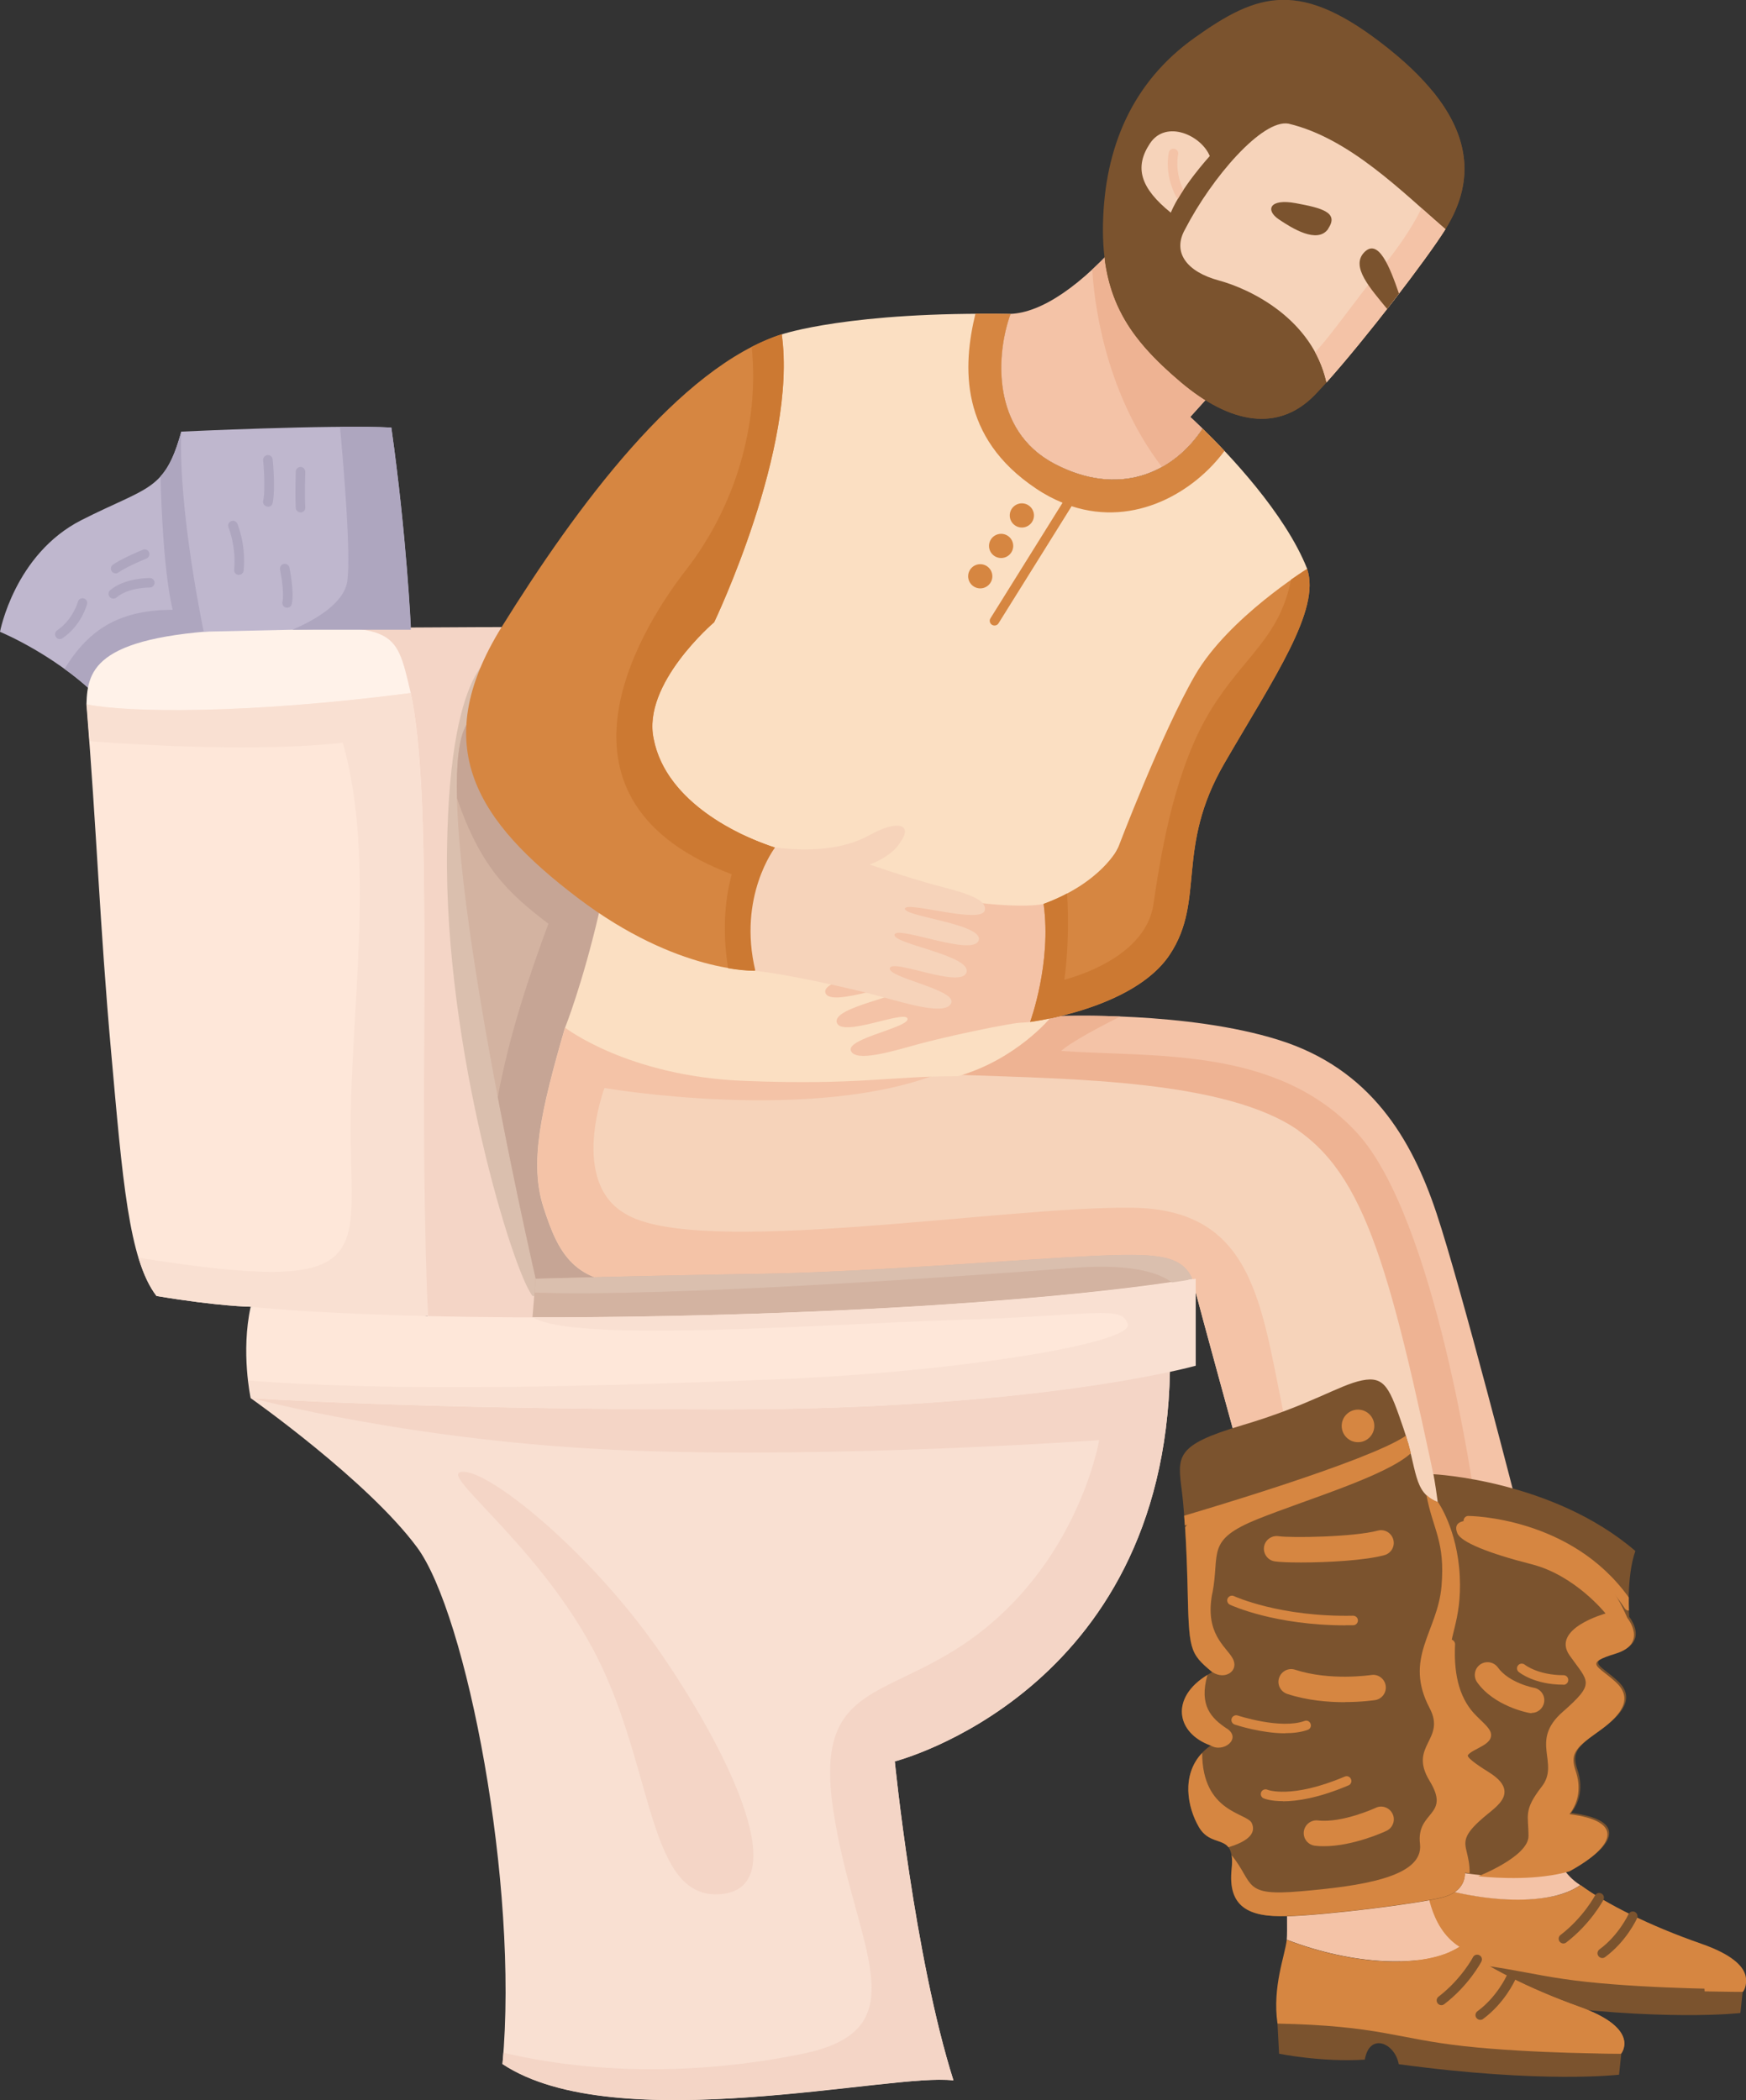 <svg width="488" height="587" viewBox="0 0 488 587" fill="none" xmlns="http://www.w3.org/2000/svg">
<rect x="0" y="0" width="488" height="587" fill="#333333" stroke="none"/>
<g clip-path="url(#clip0_17_12)">
<path d="M50.667 120.644C46.077 137.341 41.452 135.892 22.745 145.379C4.038 154.901 0 176.601 0 176.601C0 176.601 17.257 183.673 29.648 197.197C66.199 183.673 69.512 168.701 69.512 168.701L50.667 120.644Z" fill="#BFB7CE"/>
<path d="M32.34 160.248C32.616 160.248 32.892 160.179 33.099 160.007C35.377 158.385 40.865 156.143 40.934 156.108C41.624 155.832 41.935 155.039 41.659 154.383C41.383 153.693 40.589 153.383 39.933 153.659C39.692 153.762 34.1 156.039 31.546 157.833C30.959 158.247 30.821 159.075 31.236 159.696C31.512 160.076 31.891 160.248 32.306 160.248H32.34Z" fill="#AEA6BF"/>
<path d="M31.684 167.32C31.995 167.32 32.306 167.217 32.547 167.01C35.895 164.146 41.797 164.215 41.866 164.215C42.591 164.215 43.178 163.629 43.212 162.904C43.212 162.18 42.625 161.559 41.901 161.559C41.624 161.559 34.894 161.49 30.787 164.974C30.235 165.457 30.166 166.285 30.649 166.837C30.925 167.148 31.27 167.32 31.65 167.32H31.684Z" fill="#AEA6BF"/>
<path d="M16.705 178.636C16.947 178.636 17.223 178.567 17.464 178.394C22.71 174.841 24.264 169.114 24.333 168.872C24.505 168.148 24.091 167.424 23.401 167.251C22.676 167.079 21.951 167.493 21.779 168.182C21.779 168.251 20.363 173.219 15.98 176.186C15.359 176.6 15.221 177.428 15.635 178.049C15.877 178.429 16.325 178.636 16.739 178.636H16.705Z" fill="#AEA6BF"/>
<path d="M48.251 170.426C45.87 160.455 45.076 142.274 44.869 133.167C47.285 130.476 48.976 126.784 50.667 120.644L63.645 153.728L65.129 174.634L56.949 183.259C51.012 187.606 42.349 192.47 29.648 197.162C26.024 193.195 21.951 189.779 18.051 186.951C25.265 175.117 34.204 170.529 48.251 170.426Z" fill="#AEA6BF"/>
<path d="M82.697 175.6C82.697 175.6 136.505 175.221 149.102 175.255C161.976 181.051 175.23 365.448 175.23 365.448L170.053 373.762L119.696 368.932L82.697 175.6Z" fill="#F4D5C6"/>
<path d="M140.094 182.396C140.094 182.396 125.702 181.499 124.942 237.457C124.149 293.414 143.684 356.306 148.895 362.274C160.009 361.55 162.977 353.235 162.977 353.235L140.129 182.396H140.094Z" fill="#DABFAE"/>
<path d="M149.724 357.41C149.724 357.41 118.523 222.174 130.361 202.613C142.2 183.052 171.882 203.613 177.577 233.938C183.272 264.228 172.676 358.859 172.676 358.859L149.724 357.41Z" fill="#D3B3A1"/>
<path d="M127.738 223.105C127.496 213.48 128.221 206.166 130.361 202.613C142.2 183.052 171.882 203.613 177.577 233.938C183.272 264.228 172.676 358.859 172.676 358.859L149.724 357.41C149.724 357.41 144.512 334.778 139.128 306.662C142.303 289.171 148.343 271.438 153.279 258.191C142.441 249.945 134.399 242.701 127.738 223.105Z" fill="#C6A595"/>
<path d="M24.16 196.886C24.436 186.812 26.818 177.325 68.787 175.876C110.791 174.427 110.377 174.738 114.795 193.712C77.657 215.274 24.125 196.886 24.125 196.886H24.16Z" fill="#FFF2E9"/>
<path d="M118.523 367.828C118.523 367.828 118.281 344.99 118.523 293.241C118.764 241.493 118.592 212.134 114.83 193.712C68.477 199.749 35.101 199.163 24.16 196.886C27.025 231.971 27.888 258.742 31.063 294.104C34.238 329.5 35.964 352.131 43.73 362.239C61.298 365.172 70.03 365.241 70.03 365.241C70.03 365.241 93.983 371.347 118.488 367.828H118.523Z" fill="#FEE7D9"/>
<path d="M114.83 193.712C118.557 212.135 118.73 241.493 118.523 293.242C118.281 344.99 119.662 367.829 119.662 367.829C95.122 371.347 70.064 365.241 70.064 365.241C70.064 365.241 61.332 365.172 43.764 362.24C41.694 359.549 40.071 355.995 38.725 351.545C103.958 361.895 98.47 352.201 98.021 318.633C97.573 284.203 105.338 241.355 95.812 207.581C72.791 210.237 40.14 208.305 25.023 207.167C24.782 203.786 24.505 200.371 24.229 196.852C35.17 199.163 68.546 199.715 114.899 193.678L114.83 193.712Z" fill="#F9E0D2"/>
<path d="M70.03 390.77C70.03 390.77 102.715 413.781 116.555 432.48C130.396 451.178 145.064 526.834 140.439 576.892C172.089 597.902 250.368 579.204 266.486 581.481C255.545 546.947 250.092 492.301 250.092 492.301C250.092 492.301 325.299 473.188 326.99 383.215C269.109 377.799 70.064 390.77 70.064 390.77H70.03Z" fill="#F9E0D2"/>
<path d="M326.99 383.249C325.299 473.222 250.092 492.335 250.092 492.335C250.092 492.335 255.545 546.981 266.486 581.515C248.573 579.238 172.089 597.902 140.439 576.926C140.543 575.891 140.612 574.822 140.715 573.752C164.565 579.376 193.661 580.307 224.275 574.063C258.03 567.163 238.495 543.669 232.869 505.824C227.243 467.978 250.057 476.155 276.116 454.524C302.174 432.893 307.213 402.534 307.213 402.534C307.213 402.534 234.353 407.743 175.23 405.397C116.107 403.086 70.271 390.77 70.271 390.77L70.133 390.839L70.03 390.77C70.03 390.77 269.075 377.833 326.955 383.215L326.99 383.249Z" fill="#F4D5C6"/>
<path d="M487.054 556.781L486.433 562.646C486.433 562.646 465.206 565.199 424.859 559.714C423.789 553.78 416.713 550.744 415.367 558.437C403.184 559.196 391.449 556.781 391.449 556.781L391 548.364C391 548.364 398.386 543.706 435.11 547.467C471.833 551.227 487.054 556.781 487.054 556.781Z" fill="#7B532E"/>
<path d="M441.814 526.948C448.907 532.12 460.994 538.233 475.457 543.271C492.743 549.283 487.13 556 487.13 556C487.13 556 462.544 556 443.467 553.951C424.39 551.902 419.914 548.376 391.367 547.805C389.887 537.729 393.33 529.333 393.812 525C411.89 531.852 432.964 533.094 441.814 526.948Z" fill="#D68641"/>
<path d="M393.741 513.759L432.121 507.929C432.811 508.895 432.811 521.314 441.682 526.903C432.811 533.216 411.723 531.94 393.568 524.902C393.775 523.005 393.706 513.759 393.706 513.759H393.741Z" fill="#F4C3A7"/>
<path d="M453.141 574.028L452.519 579.893C452.519 579.893 431.293 582.446 390.945 576.961C389.875 571.027 382.8 567.991 381.454 575.684C369.27 576.443 357.501 574.028 357.501 574.028L357.052 565.611C357.052 565.611 364.438 560.953 401.162 564.714C437.885 568.474 453.106 574.028 453.106 574.028H453.141Z" fill="#7B532E"/>
<path d="M359.641 531.008L398.193 525.178C398.884 526.144 399.056 538.563 407.926 544.152C398.159 550.465 377.795 549.189 359.641 542.151C359.848 540.254 359.641 531.008 359.641 531.008Z" fill="#F4C3A7"/>
<path d="M407.926 544.187C415.036 549.5 426.978 555.779 441.474 560.954C458.801 567.129 453.071 574.029 453.071 574.029C453.071 574.029 428.393 574.029 409.272 571.925C390.151 569.82 385.63 566.198 357.052 565.611C355.568 555.262 359.157 546.637 359.641 542.187C377.761 549.224 398.124 550.501 407.926 544.187Z" fill="#D68641"/>
<path d="M437.712 528.973C439.231 528.421 440.577 527.731 441.716 526.903C448.826 532.216 460.94 538.495 475.437 543.67C492.763 549.845 487.137 556.745 487.137 556.745C487.137 556.745 482.857 556.745 476.437 556.607C476.058 549.604 474.021 547.706 459.318 542.152C446.237 537.219 439.749 531.181 437.678 528.973H437.712Z" fill="#D68641"/>
<path d="M405.165 545.636C406.166 545.187 407.098 544.704 407.961 544.152C415.071 549.465 427.013 555.744 441.509 560.919C458.835 567.094 453.106 573.994 453.106 573.994C453.106 573.994 449.378 573.994 443.718 573.856C444.27 568.405 443.131 565.99 432.846 562.23C422.215 558.366 411.343 552.812 405.165 545.601V545.636Z" fill="#D68641"/>
<path d="M413.69 564.576C413.966 564.576 414.242 564.507 414.484 564.335C420.421 559.988 423.354 553.709 423.458 553.433C423.768 552.778 423.458 551.984 422.802 551.674C422.146 551.363 421.352 551.674 421.042 552.329C421.042 552.398 418.281 558.263 412.931 562.162C412.344 562.61 412.206 563.438 412.655 564.025C412.931 564.37 413.311 564.576 413.725 564.576H413.69Z" fill="#7B532E"/>
<path d="M402.853 560.471C403.129 560.471 403.405 560.367 403.647 560.195C410.48 554.985 413.897 548.569 414.035 548.293C414.381 547.637 414.139 546.844 413.483 546.499C412.827 546.154 412.034 546.395 411.688 547.051C411.688 547.12 408.375 553.26 402.059 558.09C401.472 558.539 401.369 559.367 401.817 559.953C402.093 560.298 402.473 560.471 402.887 560.471H402.853Z" fill="#7B532E"/>
<path d="M447.791 547.292C448.067 547.292 448.343 547.223 448.585 547.051C454.521 542.704 457.455 536.425 457.558 536.149C457.869 535.494 457.558 534.7 456.903 534.39C456.247 534.079 455.453 534.39 455.142 535.045C455.142 535.114 452.381 540.979 447.031 544.877C446.445 545.326 446.307 546.154 446.755 546.74C447.031 547.085 447.411 547.292 447.825 547.292H447.791Z" fill="#7B532E"/>
<path d="M436.953 543.221C437.229 543.221 437.506 543.117 437.747 542.945C444.546 537.735 447.998 531.319 448.136 531.043C448.481 530.387 448.24 529.594 447.584 529.249C446.928 528.904 446.134 529.145 445.789 529.801C445.789 529.87 442.476 536.01 436.159 540.84C435.573 541.289 435.469 542.117 435.918 542.703C436.194 543.048 436.574 543.221 436.988 543.221H436.953Z" fill="#7B532E"/>
<path d="M296.41 283.996C296.41 283.996 331.822 282.616 357.432 290.689C383.041 298.727 394.569 318.322 401.472 339.022C408.375 359.721 424.493 422.751 424.493 422.751L399.746 426.787C399.746 426.787 381.039 364.378 350.529 346.232C320.018 328.12 263.897 311.422 263.897 311.422C263.897 311.422 256.995 301.349 259.859 296.174C262.724 290.999 296.41 284.03 296.41 284.03V283.996Z" fill="#F4C3A7"/>
<path d="M296.41 283.995C296.41 283.995 303.244 283.719 313.081 284.133C307.8 286.79 299.378 291.206 296.583 293.759C322.986 295.553 356.983 292.551 379.176 316.528C401.403 340.505 412.206 419.266 412.206 419.266C412.206 419.266 412.413 421.543 412.689 424.648L399.746 426.752C399.746 426.752 389.53 392.702 371.928 367.621C365.37 345.059 354.187 327.361 337.413 324.532C311.769 320.219 266.728 314.423 260.066 303.867C259.687 302.797 259.411 301.693 259.272 300.624C259.514 298.554 260.722 296.312 262.551 294C271.18 289.239 296.41 284.03 296.41 284.03V283.995Z" fill="#EEB393"/>
<path d="M362.92 315.977C342.763 301.867 299.62 301.591 268.799 300.452L157.904 287.239C151.07 310.802 147.895 325.188 151.933 337.573C155.971 349.958 160.216 359.377 179.234 358.825C198.251 358.273 329.648 351.683 333.168 357.41C336.413 369.795 346.491 406.33 346.491 406.33C346.491 406.33 376.001 442.519 405.062 433.308C389.806 359.653 383.042 330.087 362.885 316.011L362.92 315.977Z" fill="#F6D3BA"/>
<path d="M151.967 337.573C147.929 325.188 151.104 310.837 157.938 287.239L263.069 299.797C227.347 314.183 168.948 304.109 168.948 304.109C168.948 304.109 159.112 330.156 174.678 339.195C194.696 351.752 281.155 336.987 316.705 337.573C352.255 338.16 352.565 367.484 359.951 400.637L346.249 405.433C344.661 399.706 336.136 368.657 333.203 357.445C329.682 351.683 198.286 358.307 179.268 358.859C160.251 359.411 156.005 349.993 151.967 337.608V337.573Z" fill="#F4C3A7"/>
<path d="M359.71 535.562C348.941 535.942 343.108 532.975 344.213 522.418C345.283 511.861 338.828 517.036 335.135 510.757C331.477 504.513 329.751 493.922 338.38 487.884C328.232 484.228 326.955 473.636 338.794 467.392C332.305 462.01 332.305 461.148 331.891 443.243C331.477 425.338 330.338 416.92 330.338 416.92C329.095 406.984 328.232 403.983 347.215 398.36C366.198 392.736 374.206 387.147 380.66 385.836C387.149 384.526 388.426 388.01 392.326 399.429C396.226 410.848 394.88 417.196 401.852 419.887C401.023 413.815 400.644 412.056 400.644 412.056C400.644 412.056 433.985 413.643 457.075 433.514C454.486 440.897 455.349 451.902 455.349 451.902C455.349 451.902 461.182 459.009 452.105 461.838C443.028 464.632 446.928 465.081 452.105 469.807C457.282 474.568 453.416 479.294 446.928 483.848C440.439 488.402 439.369 490.092 440.888 494.646C442.406 499.166 441.751 503.271 439.162 506.721C454.486 508.653 452.105 515.553 439.162 522.694C426.426 526.351 409.376 523.556 409.376 523.556C409.376 523.556 410.066 528.731 402.818 530.456C395.57 532.181 371.548 535.217 359.71 535.631V535.562Z" fill="#7B532E"/>
<path d="M427.209 513.152C427.209 507.391 425.725 506.046 430.902 499.387C436.079 492.729 427.382 486.726 436.735 478.515C446.089 470.305 443.983 470.201 438.702 462.715C433.422 455.194 448.746 450.985 448.746 450.985C448.746 450.985 440.29 440.325 428.072 437.22C415.854 434.115 408.33 431.01 407.329 428.561C404.74 422.317 417.821 425.042 433.042 430.907C448.297 436.772 453.06 448.26 454.855 452.262C454.855 452.262 460.688 459.368 451.611 462.197C442.534 464.992 446.434 465.44 451.611 470.167C456.788 474.927 452.922 479.654 446.434 484.208C439.945 488.762 438.875 490.452 440.394 495.006C441.912 499.525 441.256 503.631 438.668 507.08C453.992 509.012 451.611 515.912 438.668 523.054C429.867 525.572 419.029 525.02 413.162 524.433C413.162 524.433 427.209 518.948 427.209 513.187V513.152Z" fill="#D68641"/>
<path d="M349.873 509.585C351.219 512.552 348.527 514.76 343.35 516.312C341.555 513.966 337.689 515.07 335.135 510.758C331.857 505.169 330.131 496.13 335.998 489.955C336.033 506.722 348.562 506.653 349.873 509.585Z" fill="#D68641"/>
<path d="M342.901 483.124C347.181 485.987 341.866 490.024 338.38 487.885C328.612 484.366 327.059 474.465 337.482 468.151C335.032 476.742 338.587 480.295 342.901 483.158V483.124Z" fill="#D68641"/>
<path d="M338.829 445.313C336.654 456.698 342.625 460.113 344.523 463.528C346.422 466.944 342.487 469.738 338.829 467.358C332.34 461.976 332.34 461.114 331.926 443.209C331.753 436.447 331.511 431.03 331.235 426.891C332.271 425.545 333.686 424.234 335.619 423.682C340.106 422.337 391.36 403.845 391.36 403.845C391.36 403.845 392.395 403.19 393.499 403.052C393.81 404.156 394.086 405.191 394.328 406.191C387.321 412.608 365.025 419.163 351.564 424.579C336.896 430.478 341.037 433.928 338.863 445.313H338.829Z" fill="#D68641"/>
<path d="M405.372 464.391C406.339 470.98 407.685 475.637 413.069 481.951C416.969 485.608 414.933 485.918 410.757 488.505C406.615 491.093 410.653 492.887 414.588 495.992C418.522 499.097 421.974 498.338 415.243 505.789C408.548 513.241 407.34 511.447 408.755 518.451C409.134 520.348 409.341 522.038 409.48 523.487H409.41C409.41 523.487 410.101 528.662 402.853 530.387C395.605 532.112 371.583 535.148 359.744 535.562C348.976 535.942 343.143 532.975 344.247 522.383C344.42 520.762 344.385 519.52 344.247 518.554C350.667 526.523 347.112 530.077 363.541 528.628C379.97 527.213 397.986 524.764 396.882 515.415C395.777 506.065 405.614 507.687 399.574 497.786C393.534 487.884 404.268 486.332 399.574 477.431C392.222 463.425 401.783 456.111 402.887 443.45C403.992 430.789 400.471 427.546 398.676 417.852C399.505 418.68 400.54 419.335 401.921 419.852C401.921 419.852 407.34 427.477 407.995 440.483C408.651 453.489 404.44 457.801 405.407 464.391H405.372Z" fill="#D68641"/>
<path d="M267.659 300.797C248.297 300.797 240.186 303.384 207.811 302.108C175.437 300.797 157.938 287.239 157.938 287.239C157.938 287.239 162.77 275.164 167.395 255.293C172.02 235.421 175.816 204.131 194.144 166.561C207.57 124.748 218.511 93.458 218.511 93.458C218.511 93.458 237.528 86.972 282.466 87.766C278.428 98.805 276.875 120.298 294.753 129.682C312.632 139.066 327.853 132.373 336.136 119.815C343.177 126.68 359.157 143.343 365.37 159.04C365.37 159.04 320.19 217.378 307.869 246.668C295.513 275.957 293.683 284.375 293.683 284.375C293.683 284.375 284.157 296.105 267.694 300.831L267.659 300.797Z" fill="#FBDFC2"/>
<path d="M314.806 65.342C335.032 84.523 342.245 105.947 342.245 105.947L332.685 116.538C332.685 116.538 333.996 117.711 336.102 119.781C327.818 132.339 312.632 139.032 294.719 129.648C276.84 120.264 278.394 98.771 282.432 87.732C290.922 87.421 302.174 80.142 314.772 65.342H314.806Z" fill="#F4C3A7"/>
<path d="M305.349 75.278C308.387 72.449 311.527 69.171 314.772 65.342C334.997 84.523 342.211 105.947 342.211 105.947L332.65 116.538C332.65 116.538 333.962 117.711 336.067 119.781C333.133 124.266 329.268 127.992 324.746 130.51C308.11 108.776 305.66 82.35 305.28 75.243L305.349 75.278Z" fill="#EEB393"/>
<path d="M291.682 252.636C291.682 252.636 287.091 254.119 270.386 251.98C253.681 249.807 247.227 248.945 244.19 257.431C241.153 265.918 242.464 273.094 250.955 276.854C259.445 280.615 262.483 281.891 262.483 281.891C262.483 281.891 277.255 286.928 287.92 285.652C295.271 273.301 291.682 252.67 291.682 252.67V252.636Z" fill="#F4C3A7"/>
<path d="M283.226 253.602C274.77 254.603 265.761 254.327 258.651 250.359C251.507 246.392 247.4 247.634 250.989 252.429C253.233 256.086 258.789 257.984 258.789 257.984C258.789 257.984 248.642 261.571 239.737 263.848C230.833 266.125 228.624 267.85 229.141 269.886C230.418 273.301 249.47 267.298 249.712 269.368C249.954 271.404 229.487 273.301 230.695 277.475C231.972 281.891 251.61 273.646 252.404 276.026C253.198 278.407 232.593 281.408 233.87 285.79C235.147 290.171 252.853 282.236 253.647 284.686C254.406 287.135 236.666 290.206 237.805 293.621C238.944 297.036 249.367 293.862 256.235 291.965C263.069 290.068 280.948 286.066 288.368 285.41C292.993 266.194 283.295 253.637 283.295 253.637L283.226 253.602Z" fill="#F4C3A7"/>
<path d="M216.544 236.871C216.544 236.871 186.965 228.211 182.72 206.546C179.372 191.125 199.632 173.91 199.632 173.91C199.632 173.91 222.964 125.197 218.511 93.424C189.899 102.601 161.045 141.722 140.232 175.221C119.42 208.754 133.537 229.764 161.493 250.981C189.45 272.197 211.091 271.266 211.091 271.266L216.578 236.802L216.544 236.871Z" fill="#D68641"/>
<path d="M296.963 140.515C294.512 139.514 292.062 138.238 289.611 136.582C268.143 122.265 269.04 102.462 272.63 87.662C275.771 87.662 279.05 87.662 282.467 87.731C278.428 98.771 276.875 120.264 294.754 129.647C312.632 139.031 327.853 132.338 336.137 119.781C337.759 121.368 339.899 123.507 342.246 126.025C333.859 137.41 317.361 147.345 299.482 141.481C299.482 141.584 299.413 141.653 299.344 141.757L279.084 174.22C278.843 174.634 278.394 174.841 277.945 174.841C277.704 174.841 277.462 174.772 277.255 174.634C276.634 174.255 276.426 173.427 276.841 172.806L296.963 140.549V140.515Z" fill="#D68641"/>
<path d="M285.607 140.688C283.743 140.688 282.225 142.205 282.225 144.068C282.225 145.931 283.743 147.449 285.607 147.449C287.471 147.449 288.989 145.931 288.989 144.068C288.989 142.205 287.471 140.688 285.607 140.688Z" fill="#D68641"/>
<path d="M279.809 149.209C277.945 149.209 276.426 150.727 276.426 152.59C276.426 154.453 277.945 155.971 279.809 155.971C281.672 155.971 283.191 154.453 283.191 152.59C283.191 150.727 281.672 149.209 279.809 149.209Z" fill="#D68641"/>
<path d="M273.976 157.695C272.112 157.695 270.593 159.213 270.593 161.076C270.593 162.939 272.112 164.457 273.976 164.457C275.839 164.457 277.358 162.939 277.358 161.076C277.358 159.213 275.839 157.695 273.976 157.695Z" fill="#D68641"/>
<path d="M365.335 159.041C369.236 170.426 356.086 189.435 342.245 213.308C328.37 237.181 337.034 251.567 326.955 266.816C316.877 282.064 287.919 285.652 287.919 285.652C287.919 285.652 293.994 269.162 291.682 252.671C307.834 246.668 312.425 237.147 312.425 237.147C312.425 237.147 324.781 204.614 334.065 188.641C343.35 172.668 365.335 159.041 365.335 159.041Z" fill="#D68641"/>
<path d="M50.667 120.643C50.667 120.643 92.395 118.642 109.376 119.505C113.691 150.002 114.83 175.255 114.83 175.255L56.949 176.566C56.949 176.566 49.804 143.068 50.667 120.643Z" fill="#BFB7CE"/>
<path d="M358.571 503.478C362.437 503.478 368.442 502.616 376.898 499.028C377.588 498.752 377.899 497.958 377.588 497.268C377.312 496.579 376.519 496.268 375.828 496.579C360.952 502.892 354.257 500.27 354.222 500.235C353.566 499.959 352.773 500.27 352.496 500.925C352.22 501.581 352.496 502.374 353.187 502.65C353.325 502.719 355.085 503.444 358.606 503.444L358.571 503.478Z" fill="#D68641"/>
<path d="M359.192 484.435C361.435 484.435 363.61 484.193 365.508 483.503C366.198 483.262 366.578 482.503 366.302 481.813C366.06 481.123 365.301 480.744 364.611 481.02C357.915 483.434 346.077 479.536 345.938 479.502C345.248 479.26 344.489 479.64 344.247 480.33C344.006 481.02 344.385 481.779 345.076 482.02C345.455 482.158 352.496 484.469 359.157 484.469L359.192 484.435Z" fill="#D68641"/>
<path d="M376.048 454.263C376.773 454.263 377.498 454.263 378.222 454.263C378.947 454.263 379.534 453.642 379.534 452.917C379.534 452.193 378.913 451.606 378.188 451.606C357.79 452.02 345.02 446.19 344.881 446.121C344.226 445.811 343.432 446.121 343.121 446.777C342.811 447.432 343.121 448.226 343.777 448.536C344.295 448.778 356.34 454.297 376.083 454.297L376.048 454.263Z" fill="#D68641"/>
<path d="M436.976 470.918C437.7 470.918 438.322 470.331 438.322 469.572C438.322 468.813 437.735 468.227 436.976 468.227C429.866 468.227 426.207 465.329 426.173 465.294C425.586 464.846 424.758 464.915 424.309 465.467C423.826 466.019 423.929 466.881 424.481 467.33C424.654 467.468 428.83 470.883 436.976 470.883V470.918Z" fill="#D68641"/>
<path d="M384.112 398.554C384.112 401.072 382.075 403.108 379.556 403.108C377.036 403.108 375 401.072 375 398.554C375 396.035 377.036 394 379.556 394C382.075 394 384.112 396.035 384.112 398.554Z" fill="#D68641"/>
<path d="M333.203 357.41C330.165 350.648 323.055 350.234 304.694 351.096C286.332 351.959 241.877 355.616 212.299 356.064C182.72 356.478 149.689 357.444 149.689 357.444L148.826 368.242C148.826 368.242 186.827 375.694 240.98 373.348C295.168 370.968 333.134 357.444 333.134 357.444L333.203 357.41Z" fill="#D3B3A1"/>
<path d="M70.03 365.241C70.03 365.241 111.827 370.037 202.531 367.449C293.235 364.862 333.272 357.41 333.272 357.41V381.732C333.272 381.732 290.612 393.945 202.6 393.945C114.588 393.945 70.064 390.771 70.064 390.771C70.064 390.771 67.269 377.972 70.064 365.241H70.03Z" fill="#FEE7D9"/>
<path d="M294.857 274.508C294.857 274.508 319.949 269.575 322.4 252.636C324.85 235.697 328.854 214.066 338.38 198.507C347.768 183.259 357.535 178.463 360.849 162.007C363.575 160.075 365.336 159.006 365.336 159.006C369.236 170.391 356.086 189.399 342.246 213.273C328.371 237.146 337.034 251.532 326.956 266.781C319.604 277.889 302.278 282.823 293.373 284.651L294.857 274.508Z" fill="#CC7932"/>
<path d="M210.124 96.943C212.92 95.528 215.681 94.321 218.477 93.424C222.964 125.163 199.597 173.91 199.597 173.91C199.597 173.91 179.337 191.125 182.685 206.546C186.24 224.761 207.639 233.766 214.439 236.181C212.54 239.044 210.4 242.149 207.95 245.599C149.31 225.831 177.301 177.877 191.728 159.317C205.43 141.722 212.333 118.643 210.09 96.943H210.124Z" fill="#CC7932"/>
<path d="M403.992 64.065C398.297 73.207 377.588 99.978 367.475 110.397C357.328 120.816 343.936 118.608 329.889 106.671C315.876 94.734 307.834 83.729 308.283 62.547C308.732 41.399 316.325 23.046 333.927 10.523C351.53 -2.001 363.437 -6.175 388.184 13.662C412.931 33.464 412.62 50.162 403.992 64.03V64.065Z" fill="#7B532E"/>
<path d="M343.937 105.705C360.365 114.571 369.374 95.321 385.492 75.795C401.576 56.303 404.855 42.607 400.299 25.392C412.448 40.192 410.895 53.025 403.992 64.065C398.297 73.207 377.588 99.978 367.475 110.397C357.328 120.816 343.937 118.608 329.889 106.671C318.327 96.839 310.803 87.593 308.801 72.724C317.257 85.454 328.198 97.184 343.937 105.671V105.705Z" fill="#7B532E"/>
<path d="M370.754 106.878C366.75 89.042 349.424 80.762 340.623 78.382C331.822 76.001 327.507 70.619 331.235 64.064C338.69 49.609 352.841 33.222 360.158 34.568C377.139 38.604 391.773 53.508 403.992 64.064C398.849 72.31 381.557 94.838 370.754 106.878Z" fill="#F6D3BA"/>
<path d="M338.103 43.642C338.103 43.642 330.2 52.301 327.231 59.442C318.741 52.577 316.946 46.781 321.433 40.054C325.92 33.361 335.757 37.811 338.138 43.642H338.103Z" fill="#F6D3BA"/>
<path d="M326.679 42.572C326.852 41.848 327.577 41.434 328.301 41.606C329.026 41.779 329.44 42.503 329.268 43.228C329.268 43.262 328.232 47.816 330.752 53.094C330.234 53.888 329.716 54.716 329.233 55.544C329.026 55.44 328.854 55.268 328.75 55.026C325.264 48.506 326.645 42.814 326.679 42.572Z" fill="#F4C3A7"/>
<path d="M367.613 98.495C373.032 92.423 378.623 84.143 385.492 75.795C390.738 69.412 394.638 63.651 397.33 58.2C399.608 60.236 401.852 62.237 403.992 64.065C398.849 72.31 381.557 94.838 370.754 106.878C370.064 103.808 368.959 101.013 367.613 98.495Z" fill="#F4C3A7"/>
<path d="M391.014 39.743C391.463 39.743 391.912 39.502 392.153 39.088C393.844 36.259 393.361 32.291 391.014 30.222C388.909 28.359 385.941 28.566 383.041 30.808C382.455 31.257 382.351 32.084 382.8 32.671C383.248 33.258 384.077 33.361 384.663 32.913C385.733 32.084 387.735 30.877 389.219 32.222C390.565 33.43 390.876 36.052 389.841 37.742C389.461 38.363 389.668 39.191 390.289 39.571C390.496 39.709 390.738 39.778 390.98 39.778L391.014 39.743Z" fill="#7B532E"/>
<path d="M385.526 23.736C385.941 23.736 386.355 23.564 386.596 23.184C387.977 21.287 387.252 17.906 385.009 15.974C383.214 14.387 380.177 13.8 377.105 16.767C376.587 17.285 376.553 18.113 377.105 18.665C377.623 19.182 378.451 19.217 379.003 18.665C380.108 17.595 381.73 16.629 383.283 17.975C384.56 19.079 384.905 20.976 384.457 21.597C384.008 22.184 384.146 23.012 384.733 23.46C384.974 23.633 385.25 23.702 385.526 23.702V23.736Z" fill="#7B532E"/>
<path d="M377.174 28.29C377.899 28.29 378.485 27.738 378.52 27.013C378.692 23.667 375.966 21.39 373.239 21.148C370.789 20.907 368.062 22.39 367.51 26.22C367.406 26.944 367.924 27.634 368.649 27.738C369.374 27.841 370.064 27.323 370.167 26.599C370.443 24.702 371.444 23.667 372.998 23.805C374.447 23.943 375.931 25.15 375.862 26.91C375.828 27.634 376.38 28.255 377.139 28.29H377.208H377.174Z" fill="#7B532E"/>
<path d="M370.513 15.87C371.203 15.87 371.79 15.352 371.824 14.628C372.031 11.903 370.858 9.384 368.614 7.901C366.578 6.555 364.127 6.314 362.195 7.28C361.09 7.832 359.192 9.315 359.054 12.903C359.054 13.628 359.606 14.248 360.331 14.283C361.125 14.283 361.677 13.731 361.711 13.007C361.78 11.316 362.367 10.178 363.403 9.626C364.472 9.074 365.922 9.281 367.13 10.074C368.545 11.04 369.305 12.593 369.166 14.386C369.097 15.111 369.65 15.767 370.374 15.835H370.478L370.513 15.87Z" fill="#7B532E"/>
<path d="M349.217 29.187C349.217 29.187 349.493 29.187 349.632 29.118C350.322 28.911 350.736 28.152 350.494 27.462C349.562 24.529 351.495 23.632 352.117 23.425C353.497 22.977 355.188 23.425 355.775 25.15C356.017 25.84 356.776 26.22 357.466 25.978C358.157 25.737 358.536 24.978 358.295 24.288C357.156 20.976 353.808 20.044 351.288 20.907C348.838 21.7 346.732 24.357 347.94 28.255C348.113 28.842 348.631 29.187 349.217 29.187Z" fill="#7B532E"/>
<path d="M343.281 16.767C343.281 16.767 343.522 16.767 343.66 16.698C344.351 16.491 344.765 15.732 344.558 15.042C344.074 13.49 344.212 12.248 344.868 11.592C345.49 10.971 346.594 10.764 347.733 11.109C348.975 11.454 349.838 12.317 350.08 13.386C350.253 14.111 350.943 14.559 351.668 14.387C352.392 14.214 352.841 13.524 352.669 12.8C352.22 10.764 350.632 9.143 348.458 8.522C346.387 7.935 344.282 8.384 342.97 9.695C342.176 10.488 340.968 12.351 342.004 15.801C342.176 16.388 342.694 16.767 343.281 16.767Z" fill="#7B532E"/>
<path d="M332.305 29.187C332.995 29.187 333.582 28.669 333.617 27.98C333.686 27.151 333.996 25.254 335.411 25.289C336.481 25.289 337.758 26.462 337.862 27.945C337.896 28.669 338.518 29.256 339.277 29.187C340.002 29.152 340.589 28.532 340.519 27.773C340.381 25.013 338.069 22.632 335.446 22.598C333.513 22.598 331.304 23.909 330.959 27.738C330.89 28.462 331.442 29.118 332.167 29.187H332.27H332.305Z" fill="#7B532E"/>
<path d="M319.811 74.242C320.674 74.242 321.571 74 322.469 73.552C323.124 73.207 323.4 72.413 323.055 71.758C322.71 71.102 321.916 70.826 321.261 71.171C320.57 71.516 319.604 71.827 318.81 71.24C318.154 70.757 317.809 69.791 317.982 68.86C318.085 68.273 318.465 67.239 319.949 66.79C320.639 66.583 321.053 65.824 320.846 65.134C320.639 64.444 319.88 64.03 319.19 64.237C317.119 64.892 315.738 66.41 315.393 68.411C315.082 70.343 315.807 72.31 317.291 73.379C318.051 73.931 318.948 74.207 319.88 74.207L319.811 74.242Z" fill="#7B532E"/>
<path d="M327.68 87.145C328.543 87.145 329.509 86.938 330.476 86.455C331.131 86.144 331.408 85.317 331.062 84.661C330.752 84.005 329.923 83.73 329.268 84.04C327.3 85.006 325.885 84.144 325.23 83.005C324.47 81.694 324.505 79.693 326.403 78.451C327.024 78.037 327.197 77.209 326.783 76.623C326.368 76.002 325.54 75.829 324.953 76.243C321.778 78.313 321.502 81.901 322.917 84.35C323.814 85.903 325.506 87.145 327.646 87.145H327.68Z" fill="#7B532E"/>
<path d="M340.071 88.318C341.451 88.318 342.832 87.835 343.764 86.662C344.212 86.076 344.143 85.248 343.557 84.799C342.97 84.351 342.142 84.42 341.693 85.006C340.899 85.972 339.173 85.8 338 85.075C337.31 84.661 336.24 83.695 336.93 82.177C337.241 81.522 336.93 80.728 336.274 80.418C335.618 80.108 334.825 80.418 334.514 81.073C333.444 83.454 334.272 85.903 336.619 87.352C337.62 87.973 338.863 88.353 340.071 88.353V88.318Z" fill="#7B532E"/>
<path d="M340.727 101.013C342.004 101.013 343.384 100.599 344.73 99.633C345.317 99.219 345.455 98.357 345.041 97.77C344.627 97.184 343.764 97.046 343.177 97.46C340.865 99.116 338.794 98.15 337.758 96.839C336.654 95.459 336.309 93.285 338.069 91.698C338.621 91.215 338.656 90.353 338.173 89.801C337.689 89.249 336.827 89.215 336.274 89.698C333.341 92.319 333.755 96.114 335.653 98.495C336.792 99.944 338.621 100.979 340.692 100.979L340.727 101.013Z" fill="#7B532E"/>
<path d="M371.203 63.927C374.344 59.373 369.408 58.131 362.126 56.785C354.809 55.44 353.635 58.717 357.363 61.27C361.09 63.789 368.235 68.273 371.238 63.961L371.203 63.927Z" fill="#7B532E"/>
<path d="M381.178 70.654C385.216 66.239 388.495 74.76 391.014 82.074L387.701 86.351C382.903 80.487 377.588 74.622 381.178 70.654Z" fill="#7B532E"/>
<path d="M295.237 284.272C299.792 269.679 298.239 249.738 298.239 249.738C296.306 250.773 294.132 251.739 291.682 252.636C293.994 269.127 287.919 285.617 287.919 285.617C287.919 285.617 290.888 285.238 295.237 284.237V284.272Z" fill="#CC7932"/>
<path d="M208.916 233.938C213.334 235.938 216.544 236.87 216.544 236.87L211.056 271.334C211.056 271.334 208.329 271.438 203.601 270.644H203.497C199.839 247.565 208.398 234.696 208.951 233.938H208.916Z" fill="#CC7932"/>
<path d="M216.544 236.87C225.724 237.974 235.457 237.663 243.189 233.351C250.92 229.039 255.372 230.384 251.507 235.594C249.091 239.561 243.085 241.631 243.085 241.631C243.085 241.631 254.095 245.529 263.725 248.013C273.354 250.463 275.77 252.326 275.218 254.568C273.803 258.294 253.163 251.774 252.922 253.981C252.68 256.189 274.838 258.259 273.561 262.779C272.181 267.574 250.885 258.639 250.023 261.192C249.16 263.779 271.525 267.022 270.144 271.748C268.764 276.509 249.539 267.885 248.711 270.575C247.883 273.232 267.142 276.544 265.899 280.27C264.657 283.996 253.37 280.511 245.95 278.476C238.529 276.406 219.167 272.093 211.125 271.369C206.12 250.532 216.613 236.904 216.613 236.904L216.544 236.87Z" fill="#F6D3BA"/>
<path d="M109.376 119.505C113.691 150.002 114.83 176.014 114.83 176.014H81.73C87.943 173.358 96.261 168.631 97.089 162.318C98.09 154.659 96.088 130.786 95.018 119.298C100.541 119.263 105.545 119.298 109.342 119.505H109.376Z" fill="#AEA6BF"/>
<path d="M84.008 143.24H84.077C84.802 143.205 85.389 142.55 85.32 141.825C85.113 138.169 85.32 131.959 85.32 131.89C85.32 131.165 84.767 130.544 84.043 130.51C83.283 130.51 82.697 131.062 82.662 131.786C82.662 132.062 82.455 138.169 82.662 141.963C82.697 142.688 83.283 143.205 84.008 143.205V143.24Z" fill="#AEA6BF"/>
<path d="M74.896 141.653C75.518 141.653 76.07 141.239 76.208 140.584C77.002 136.754 76.277 128.751 76.208 128.406C76.139 127.681 75.483 127.129 74.758 127.198C74.034 127.267 73.481 127.923 73.55 128.647C73.55 128.716 74.31 136.582 73.55 139.997C73.412 140.722 73.861 141.412 74.586 141.584C74.689 141.584 74.758 141.584 74.862 141.584L74.896 141.653Z" fill="#AEA6BF"/>
<path d="M66.785 160.662C67.476 160.662 68.028 160.145 68.097 159.455C68.787 152.21 66.44 146.587 66.337 146.38C66.061 145.69 65.267 145.379 64.576 145.69C63.886 145.966 63.576 146.759 63.886 147.449C63.886 147.518 66.061 152.693 65.439 159.248C65.37 159.972 65.922 160.628 66.647 160.697C66.682 160.697 66.716 160.697 66.785 160.697V160.662Z" fill="#AEA6BF"/>
<path d="M80.246 169.874C80.867 169.874 81.42 169.425 81.558 168.804C82.282 165.251 80.936 158.903 80.902 158.661C80.764 157.937 80.039 157.488 79.314 157.626C78.589 157.764 78.141 158.489 78.279 159.213C78.624 160.904 79.452 165.803 78.935 168.287C78.796 169.011 79.245 169.701 79.97 169.839C80.074 169.839 80.143 169.839 80.246 169.839V169.874Z" fill="#AEA6BF"/>
<path d="M149.413 361.308L149.724 357.41C149.724 357.41 182.754 356.479 212.333 356.03C241.912 355.582 286.366 351.925 304.728 351.062C323.09 350.2 330.2 350.614 333.237 357.376C333.237 357.376 331.477 357.997 328.198 358.997C325.506 356.582 318.396 352.96 300.138 354.374C274.873 356.341 185.826 362.688 149.448 361.274L149.413 361.308Z" fill="#DABFAE"/>
<path d="M216.544 385.561C267.452 383.526 316.981 375.453 315.221 370.071C313.46 364.689 306.04 367.76 267.66 368.933C229.28 370.106 160.906 375.453 148.895 368.208C164.53 368.208 182.547 368.036 203.014 367.449C293.718 364.862 334.203 357.41 334.203 357.41V381.732C334.203 381.732 291.095 393.945 203.083 393.945C115.071 393.945 70.306 390.771 70.306 390.771C70.306 390.771 69.857 388.873 69.478 385.872C109.894 389.08 167.153 387.528 216.578 385.561H216.544Z" fill="#F9E0D2"/>
<path d="M128.428 411.573C124.321 413.402 153.762 434.963 168.293 466.047C182.823 497.131 181.753 531.181 201.53 529.422C221.307 527.662 205.327 492.404 185.17 462.804C165.014 433.204 134.468 408.917 128.428 411.573Z" fill="#F4D5C6"/>
<path d="M428.083 478.777C429.774 478.777 431.258 477.57 431.569 475.845C431.914 473.913 430.637 472.084 428.704 471.739C428.6 471.739 421.766 470.394 418.66 466.081C417.521 464.495 415.312 464.115 413.69 465.253C412.102 466.392 411.723 468.6 412.862 470.221C417.659 476.949 427.047 478.708 427.427 478.777C427.634 478.812 427.841 478.846 428.048 478.846L428.083 478.777Z" fill="#D68641"/>
<path d="M363.61 436.723C370.996 436.723 381.454 436.171 386.907 434.687C388.805 434.17 389.944 432.238 389.426 430.341C388.909 428.443 386.976 427.305 385.078 427.822C378.347 429.616 360.952 429.892 357.328 429.375C355.395 429.099 353.566 430.444 353.29 432.376C353.014 434.308 354.36 436.136 356.293 436.412C357.639 436.619 360.296 436.723 363.61 436.723Z" fill="#D68641"/>
<path d="M375.897 475.742C380.694 475.742 384.077 475.224 384.353 475.19C386.285 474.879 387.597 473.051 387.286 471.119C386.976 469.187 385.147 467.841 383.214 468.186C383.041 468.186 371.824 469.911 361.987 466.703C360.124 466.082 358.122 467.117 357.5 468.98C356.879 470.843 357.915 472.844 359.778 473.465C365.439 475.328 371.306 475.776 375.897 475.776V475.742Z" fill="#D68641"/>
<path d="M369.995 516.036C378.278 516.036 387.114 511.931 387.528 511.724C389.288 510.896 390.082 508.757 389.219 506.998C388.391 505.238 386.251 504.445 384.491 505.307C384.491 505.307 375.206 509.62 368.338 508.826C366.405 508.619 364.645 509.999 364.403 511.966C364.196 513.932 365.577 515.657 367.544 515.898C368.338 516.002 369.166 516.036 369.995 516.036Z" fill="#D68641"/>
<path d="M454.141 449.591C439.093 426.615 410.791 426.373 410.412 426.373C409.687 426.373 409.065 425.787 409.065 425.062C409.065 424.338 409.652 423.717 410.377 423.717C410.86 423.717 439.162 423.958 455.246 446.521C455.246 447.97 455.246 449.246 455.28 450.178H455.246C454.797 450.178 454.383 449.971 454.141 449.591Z" fill="#D68641"/>
<path d="M331.166 426.339C331.097 425.373 331.028 424.476 330.959 423.648C334.928 422.475 382.075 408.572 392.74 401.431C392.809 401.396 392.878 401.362 392.947 401.327C393.223 402.259 393.465 403.121 393.706 403.984C381.385 411.746 333.513 425.718 331.442 426.304C331.339 426.304 331.27 426.304 331.166 426.339Z" fill="#D68641"/>
<path d="M408.064 523.523C408.099 521.487 407.719 519.866 407.408 518.486C406.442 514.484 406.2 511.758 412.827 506.032C413.207 505.721 413.552 505.445 413.897 505.135C415.933 503.479 417.866 501.926 417.797 500.753C417.763 500.167 417.176 499.166 414.691 497.579C409.686 494.474 407.477 492.715 407.581 490.576C407.65 488.713 409.479 487.54 411.239 486.643C411.93 486.298 413.655 485.401 414.035 484.953C413.793 484.47 412.62 483.331 411.481 482.227L410.929 481.675C405.89 476.776 403.577 469.325 404.026 459.527C404.06 458.802 404.647 458.216 405.406 458.25C406.131 458.25 406.718 458.906 406.684 459.63C406.235 468.773 408.237 475.362 412.793 479.743L413.345 480.295C415.761 482.607 416.969 483.78 416.727 485.332C416.486 486.85 414.967 487.713 412.447 489.024C410.308 490.128 410.239 490.679 410.239 490.679C410.204 491.645 414.622 494.405 416.106 495.337C418.971 497.131 420.351 498.787 420.489 500.581C420.662 503.099 418.315 504.997 415.588 507.205C415.243 507.481 414.898 507.791 414.553 508.067C408.823 513 409.238 514.76 409.997 517.865C410.342 519.314 410.791 521.177 410.756 523.523V523.592C409.893 523.488 409.41 523.385 409.41 523.385C409.41 523.385 409.479 524.006 409.307 524.868C408.616 524.799 408.064 524.144 408.099 523.419L408.064 523.523Z" fill="#D68641"/>
</g>
<defs>
<clipPath id="clip0_17_12">
<rect width="488" height="587" fill="white"/>
</clipPath>
</defs>
</svg>
